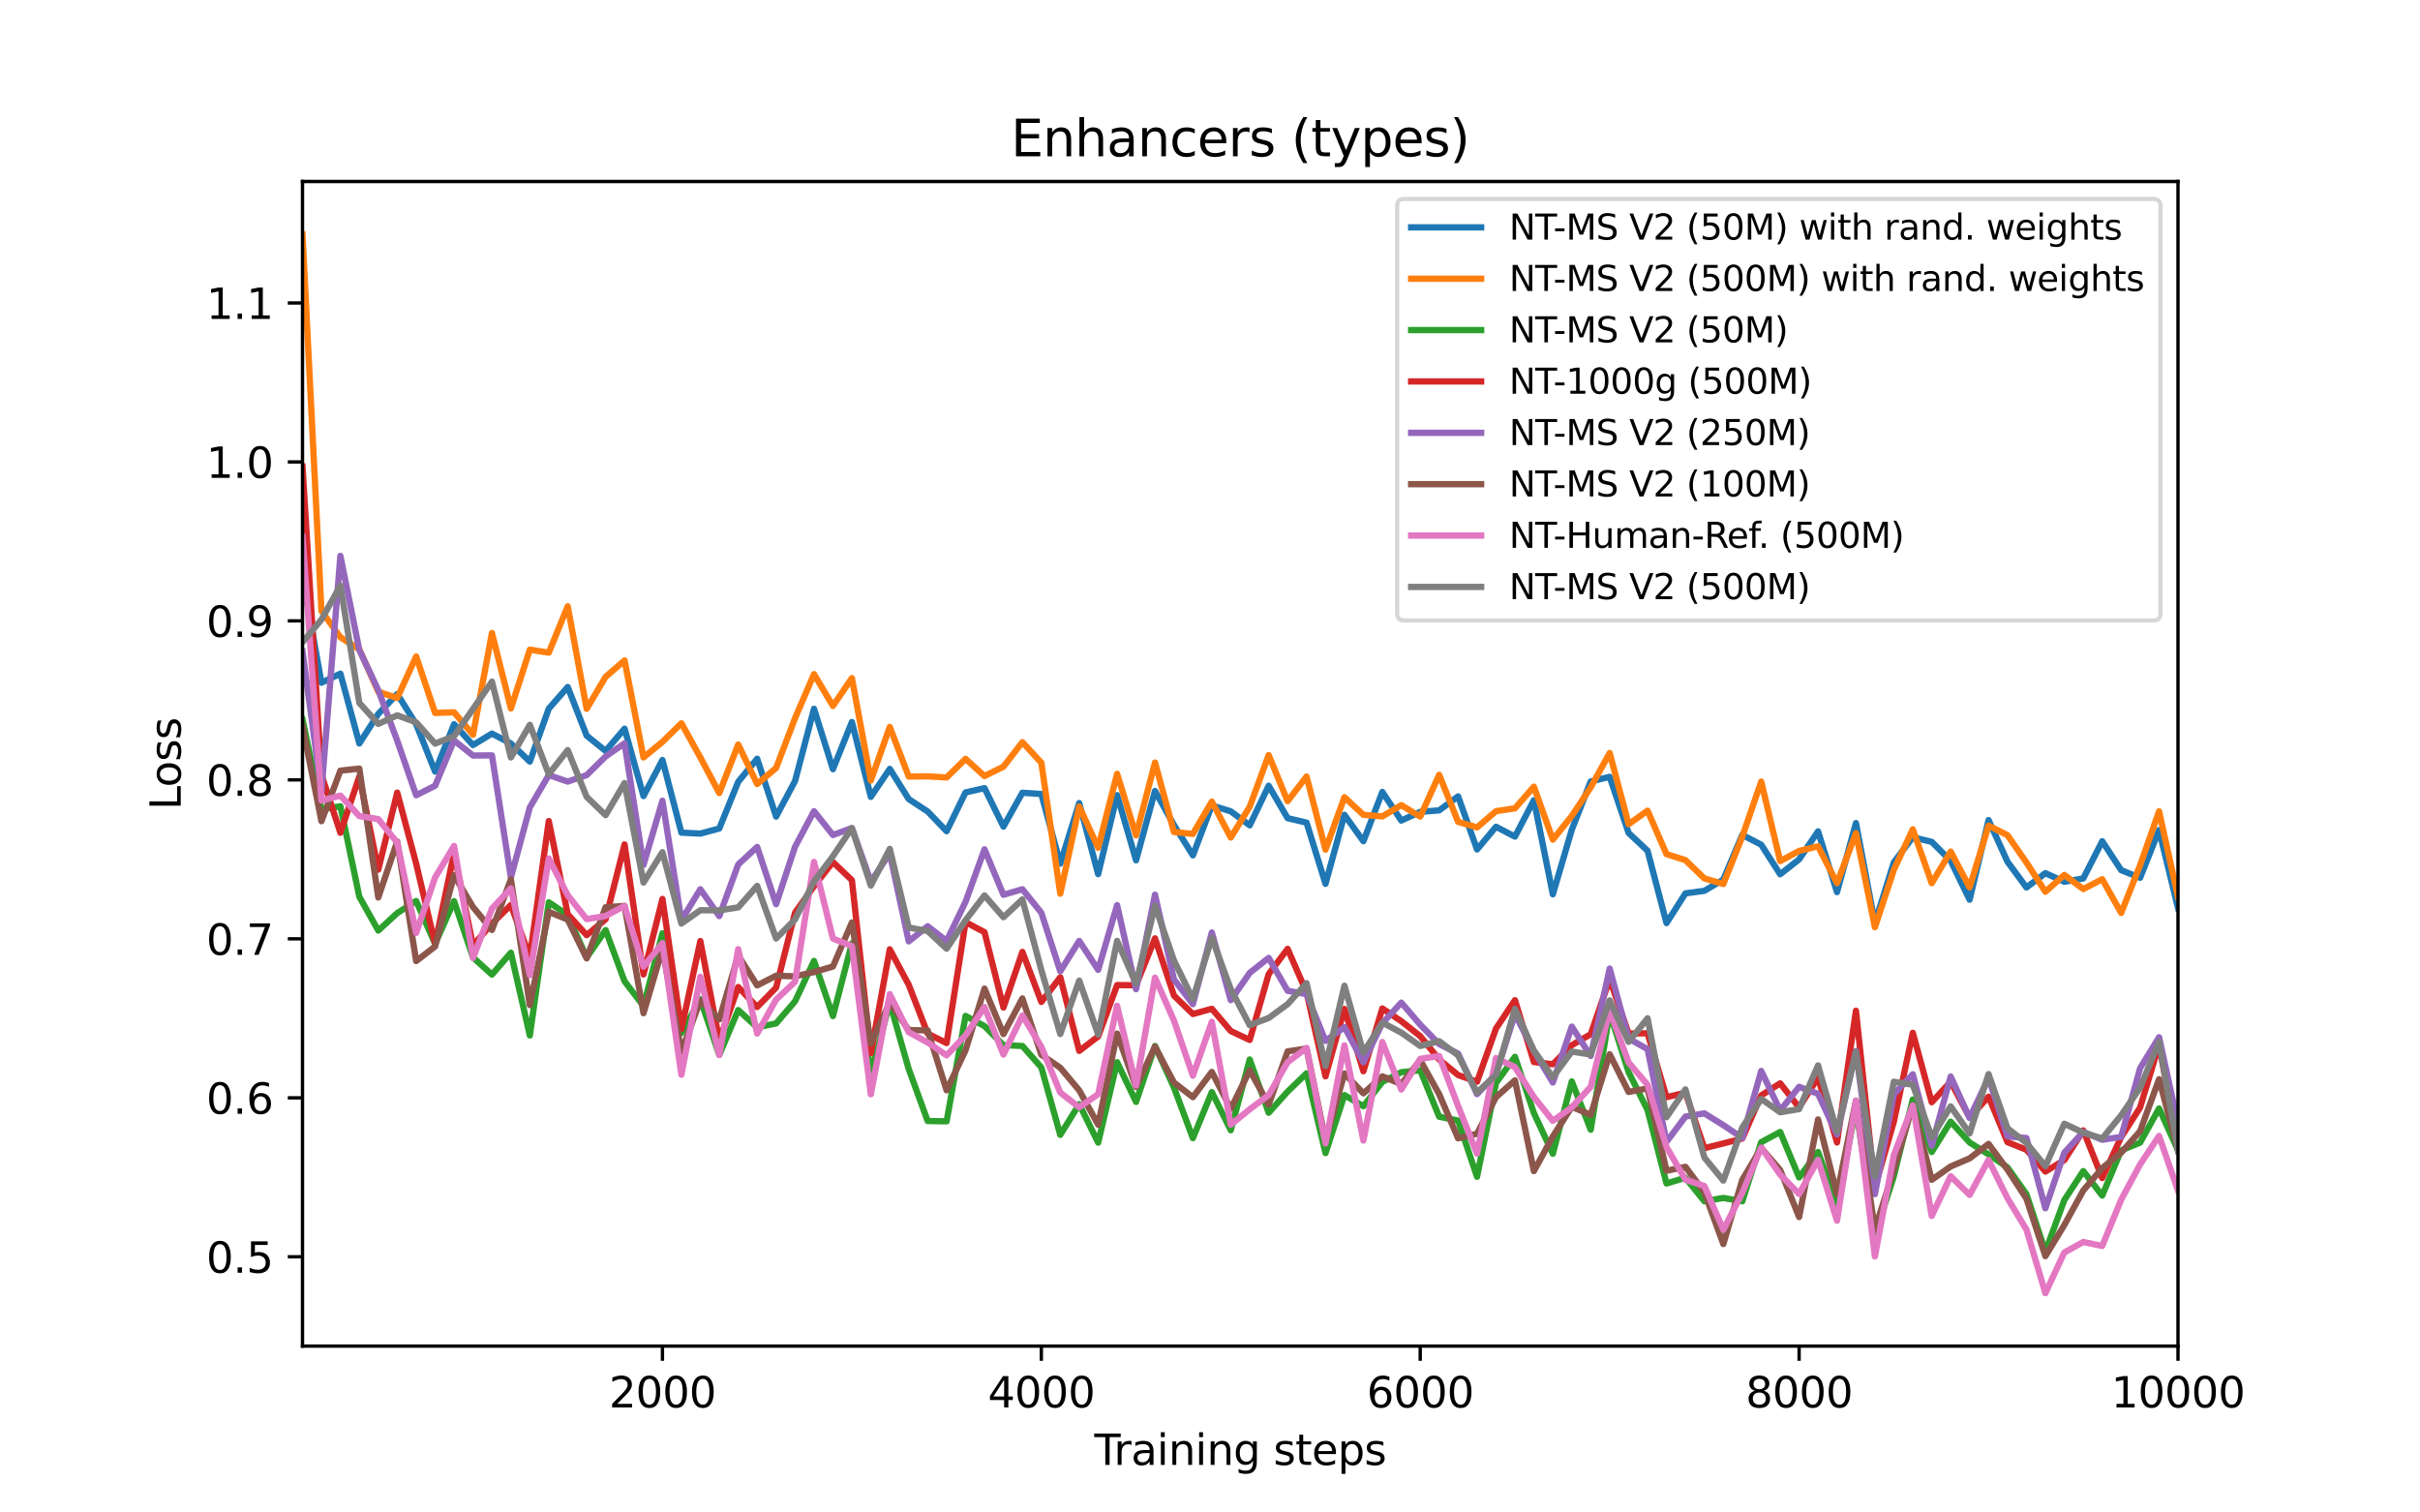 <?xml version="1.0" encoding="utf-8" standalone="no"?>
<!DOCTYPE svg PUBLIC "-//W3C//DTD SVG 1.1//EN"
  "http://www.w3.org/Graphics/SVG/1.1/DTD/svg11.dtd">
<svg xmlns:xlink="http://www.w3.org/1999/xlink" width="576pt" height="360pt" viewBox="0 0 576 360" xmlns="http://www.w3.org/2000/svg" version="1.1">
 <defs>
  <style type="text/css">*{stroke-linejoin: round; stroke-linecap: butt}</style>
 </defs>
 <g id="figure_1">
  <g id="patch_1">
   <path d="M 0 360 
L 576 360 
L 576 0 
L 0 0 
z
" style="fill: #ffffff"/>
  </g>
  <g id="axes_1">
   <g id="patch_2">
    <path d="M 72 320.4 
L 518.4 320.4 
L 518.4 43.2 
L 72 43.2 
z
" style="fill: #ffffff"/>
   </g>
   <g id="matplotlib.axis_1">
    <g id="xtick_1">
     <g id="line2d_1">
      <defs>
       <path id="mf68ffd0604" d="M 0 0 
L 0 3.5 
" style="stroke: #000000; stroke-width: 0.8"/>
      </defs>
      <g>
       <use xlink:href="#mf68ffd0604" x="157.673" y="320.4" style="stroke: #000000; stroke-width: 0.8"/>
      </g>
     </g>
     <g id="text_1">
      <!-- 2000 -->
      <g transform="translate(144.948 334.998) scale(0.1 -0.1)">
       <defs>
        <path id="DejaVuSans-32" d="M 1228 531 
L 3431 531 
L 3431 0 
L 469 0 
L 469 531 
Q 828 903 1448 1529 
Q 2069 2156 2228 2338 
Q 2531 2678 2651 2914 
Q 2772 3150 2772 3378 
Q 2772 3750 2511 3984 
Q 2250 4219 1831 4219 
Q 1534 4219 1204 4116 
Q 875 4013 500 3803 
L 500 4441 
Q 881 4594 1212 4672 
Q 1544 4750 1819 4750 
Q 2544 4750 2975 4387 
Q 3406 4025 3406 3419 
Q 3406 3131 3298 2873 
Q 3191 2616 2906 2266 
Q 2828 2175 2409 1742 
Q 1991 1309 1228 531 
z
" transform="scale(0.016)"/>
        <path id="DejaVuSans-30" d="M 2034 4250 
Q 1547 4250 1301 3770 
Q 1056 3291 1056 2328 
Q 1056 1369 1301 889 
Q 1547 409 2034 409 
Q 2525 409 2770 889 
Q 3016 1369 3016 2328 
Q 3016 3291 2770 3770 
Q 2525 4250 2034 4250 
z
M 2034 4750 
Q 2819 4750 3233 4129 
Q 3647 3509 3647 2328 
Q 3647 1150 3233 529 
Q 2819 -91 2034 -91 
Q 1250 -91 836 529 
Q 422 1150 422 2328 
Q 422 3509 836 4129 
Q 1250 4750 2034 4750 
z
" transform="scale(0.016)"/>
       </defs>
       <use xlink:href="#DejaVuSans-32"/>
       <use xlink:href="#DejaVuSans-30" transform="translate(63.623 0)"/>
       <use xlink:href="#DejaVuSans-30" transform="translate(127.246 0)"/>
       <use xlink:href="#DejaVuSans-30" transform="translate(190.869 0)"/>
      </g>
     </g>
    </g>
    <g id="xtick_2">
     <g id="line2d_2">
      <g>
       <use xlink:href="#mf68ffd0604" x="247.855" y="320.4" style="stroke: #000000; stroke-width: 0.8"/>
      </g>
     </g>
     <g id="text_2">
      <!-- 4000 -->
      <g transform="translate(235.13 334.998) scale(0.1 -0.1)">
       <defs>
        <path id="DejaVuSans-34" d="M 2419 4116 
L 825 1625 
L 2419 1625 
L 2419 4116 
z
M 2253 4666 
L 3047 4666 
L 3047 1625 
L 3713 1625 
L 3713 1100 
L 3047 1100 
L 3047 0 
L 2419 0 
L 2419 1100 
L 313 1100 
L 313 1709 
L 2253 4666 
z
" transform="scale(0.016)"/>
       </defs>
       <use xlink:href="#DejaVuSans-34"/>
       <use xlink:href="#DejaVuSans-30" transform="translate(63.623 0)"/>
       <use xlink:href="#DejaVuSans-30" transform="translate(127.246 0)"/>
       <use xlink:href="#DejaVuSans-30" transform="translate(190.869 0)"/>
      </g>
     </g>
    </g>
    <g id="xtick_3">
     <g id="line2d_3">
      <g>
       <use xlink:href="#mf68ffd0604" x="338.036" y="320.4" style="stroke: #000000; stroke-width: 0.8"/>
      </g>
     </g>
     <g id="text_3">
      <!-- 6000 -->
      <g transform="translate(325.311 334.998) scale(0.1 -0.1)">
       <defs>
        <path id="DejaVuSans-36" d="M 2113 2584 
Q 1688 2584 1439 2293 
Q 1191 2003 1191 1497 
Q 1191 994 1439 701 
Q 1688 409 2113 409 
Q 2538 409 2786 701 
Q 3034 994 3034 1497 
Q 3034 2003 2786 2293 
Q 2538 2584 2113 2584 
z
M 3366 4563 
L 3366 3988 
Q 3128 4100 2886 4159 
Q 2644 4219 2406 4219 
Q 1781 4219 1451 3797 
Q 1122 3375 1075 2522 
Q 1259 2794 1537 2939 
Q 1816 3084 2150 3084 
Q 2853 3084 3261 2657 
Q 3669 2231 3669 1497 
Q 3669 778 3244 343 
Q 2819 -91 2113 -91 
Q 1303 -91 875 529 
Q 447 1150 447 2328 
Q 447 3434 972 4092 
Q 1497 4750 2381 4750 
Q 2619 4750 2861 4703 
Q 3103 4656 3366 4563 
z
" transform="scale(0.016)"/>
       </defs>
       <use xlink:href="#DejaVuSans-36"/>
       <use xlink:href="#DejaVuSans-30" transform="translate(63.623 0)"/>
       <use xlink:href="#DejaVuSans-30" transform="translate(127.246 0)"/>
       <use xlink:href="#DejaVuSans-30" transform="translate(190.869 0)"/>
      </g>
     </g>
    </g>
    <g id="xtick_4">
     <g id="line2d_4">
      <g>
       <use xlink:href="#mf68ffd0604" x="428.218" y="320.4" style="stroke: #000000; stroke-width: 0.8"/>
      </g>
     </g>
     <g id="text_4">
      <!-- 8000 -->
      <g transform="translate(415.493 334.998) scale(0.1 -0.1)">
       <defs>
        <path id="DejaVuSans-38" d="M 2034 2216 
Q 1584 2216 1326 1975 
Q 1069 1734 1069 1313 
Q 1069 891 1326 650 
Q 1584 409 2034 409 
Q 2484 409 2743 651 
Q 3003 894 3003 1313 
Q 3003 1734 2745 1975 
Q 2488 2216 2034 2216 
z
M 1403 2484 
Q 997 2584 770 2862 
Q 544 3141 544 3541 
Q 544 4100 942 4425 
Q 1341 4750 2034 4750 
Q 2731 4750 3128 4425 
Q 3525 4100 3525 3541 
Q 3525 3141 3298 2862 
Q 3072 2584 2669 2484 
Q 3125 2378 3379 2068 
Q 3634 1759 3634 1313 
Q 3634 634 3220 271 
Q 2806 -91 2034 -91 
Q 1263 -91 848 271 
Q 434 634 434 1313 
Q 434 1759 690 2068 
Q 947 2378 1403 2484 
z
M 1172 3481 
Q 1172 3119 1398 2916 
Q 1625 2713 2034 2713 
Q 2441 2713 2670 2916 
Q 2900 3119 2900 3481 
Q 2900 3844 2670 4047 
Q 2441 4250 2034 4250 
Q 1625 4250 1398 4047 
Q 1172 3844 1172 3481 
z
" transform="scale(0.016)"/>
       </defs>
       <use xlink:href="#DejaVuSans-38"/>
       <use xlink:href="#DejaVuSans-30" transform="translate(63.623 0)"/>
       <use xlink:href="#DejaVuSans-30" transform="translate(127.246 0)"/>
       <use xlink:href="#DejaVuSans-30" transform="translate(190.869 0)"/>
      </g>
     </g>
    </g>
    <g id="xtick_5">
     <g id="line2d_5">
      <g>
       <use xlink:href="#mf68ffd0604" x="518.4" y="320.4" style="stroke: #000000; stroke-width: 0.8"/>
      </g>
     </g>
     <g id="text_5">
      <!-- 10000 -->
      <g transform="translate(502.494 334.998) scale(0.1 -0.1)">
       <defs>
        <path id="DejaVuSans-31" d="M 794 531 
L 1825 531 
L 1825 4091 
L 703 3866 
L 703 4441 
L 1819 4666 
L 2450 4666 
L 2450 531 
L 3481 531 
L 3481 0 
L 794 0 
L 794 531 
z
" transform="scale(0.016)"/>
       </defs>
       <use xlink:href="#DejaVuSans-31"/>
       <use xlink:href="#DejaVuSans-30" transform="translate(63.623 0)"/>
       <use xlink:href="#DejaVuSans-30" transform="translate(127.246 0)"/>
       <use xlink:href="#DejaVuSans-30" transform="translate(190.869 0)"/>
       <use xlink:href="#DejaVuSans-30" transform="translate(254.492 0)"/>
      </g>
     </g>
    </g>
    <g id="text_6">
     <!-- Training steps -->
     <g transform="translate(260.465 348.677) scale(0.1 -0.1)">
      <defs>
       <path id="DejaVuSans-54" d="M -19 4666 
L 3928 4666 
L 3928 4134 
L 2272 4134 
L 2272 0 
L 1638 0 
L 1638 4134 
L -19 4134 
L -19 4666 
z
" transform="scale(0.016)"/>
       <path id="DejaVuSans-72" d="M 2631 2963 
Q 2534 3019 2420 3045 
Q 2306 3072 2169 3072 
Q 1681 3072 1420 2755 
Q 1159 2438 1159 1844 
L 1159 0 
L 581 0 
L 581 3500 
L 1159 3500 
L 1159 2956 
Q 1341 3275 1631 3429 
Q 1922 3584 2338 3584 
Q 2397 3584 2469 3576 
Q 2541 3569 2628 3553 
L 2631 2963 
z
" transform="scale(0.016)"/>
       <path id="DejaVuSans-61" d="M 2194 1759 
Q 1497 1759 1228 1600 
Q 959 1441 959 1056 
Q 959 750 1161 570 
Q 1363 391 1709 391 
Q 2188 391 2477 730 
Q 2766 1069 2766 1631 
L 2766 1759 
L 2194 1759 
z
M 3341 1997 
L 3341 0 
L 2766 0 
L 2766 531 
Q 2569 213 2275 61 
Q 1981 -91 1556 -91 
Q 1019 -91 701 211 
Q 384 513 384 1019 
Q 384 1609 779 1909 
Q 1175 2209 1959 2209 
L 2766 2209 
L 2766 2266 
Q 2766 2663 2505 2880 
Q 2244 3097 1772 3097 
Q 1472 3097 1187 3025 
Q 903 2953 641 2809 
L 641 3341 
Q 956 3463 1253 3523 
Q 1550 3584 1831 3584 
Q 2591 3584 2966 3190 
Q 3341 2797 3341 1997 
z
" transform="scale(0.016)"/>
       <path id="DejaVuSans-69" d="M 603 3500 
L 1178 3500 
L 1178 0 
L 603 0 
L 603 3500 
z
M 603 4863 
L 1178 4863 
L 1178 4134 
L 603 4134 
L 603 4863 
z
" transform="scale(0.016)"/>
       <path id="DejaVuSans-6e" d="M 3513 2113 
L 3513 0 
L 2938 0 
L 2938 2094 
Q 2938 2591 2744 2837 
Q 2550 3084 2163 3084 
Q 1697 3084 1428 2787 
Q 1159 2491 1159 1978 
L 1159 0 
L 581 0 
L 581 3500 
L 1159 3500 
L 1159 2956 
Q 1366 3272 1645 3428 
Q 1925 3584 2291 3584 
Q 2894 3584 3203 3211 
Q 3513 2838 3513 2113 
z
" transform="scale(0.016)"/>
       <path id="DejaVuSans-67" d="M 2906 1791 
Q 2906 2416 2648 2759 
Q 2391 3103 1925 3103 
Q 1463 3103 1205 2759 
Q 947 2416 947 1791 
Q 947 1169 1205 825 
Q 1463 481 1925 481 
Q 2391 481 2648 825 
Q 2906 1169 2906 1791 
z
M 3481 434 
Q 3481 -459 3084 -895 
Q 2688 -1331 1869 -1331 
Q 1566 -1331 1297 -1286 
Q 1028 -1241 775 -1147 
L 775 -588 
Q 1028 -725 1275 -790 
Q 1522 -856 1778 -856 
Q 2344 -856 2625 -561 
Q 2906 -266 2906 331 
L 2906 616 
Q 2728 306 2450 153 
Q 2172 0 1784 0 
Q 1141 0 747 490 
Q 353 981 353 1791 
Q 353 2603 747 3093 
Q 1141 3584 1784 3584 
Q 2172 3584 2450 3431 
Q 2728 3278 2906 2969 
L 2906 3500 
L 3481 3500 
L 3481 434 
z
" transform="scale(0.016)"/>
       <path id="DejaVuSans-20" transform="scale(0.016)"/>
       <path id="DejaVuSans-73" d="M 2834 3397 
L 2834 2853 
Q 2591 2978 2328 3040 
Q 2066 3103 1784 3103 
Q 1356 3103 1142 2972 
Q 928 2841 928 2578 
Q 928 2378 1081 2264 
Q 1234 2150 1697 2047 
L 1894 2003 
Q 2506 1872 2764 1633 
Q 3022 1394 3022 966 
Q 3022 478 2636 193 
Q 2250 -91 1575 -91 
Q 1294 -91 989 -36 
Q 684 19 347 128 
L 347 722 
Q 666 556 975 473 
Q 1284 391 1588 391 
Q 1994 391 2212 530 
Q 2431 669 2431 922 
Q 2431 1156 2273 1281 
Q 2116 1406 1581 1522 
L 1381 1569 
Q 847 1681 609 1914 
Q 372 2147 372 2553 
Q 372 3047 722 3315 
Q 1072 3584 1716 3584 
Q 2034 3584 2315 3537 
Q 2597 3491 2834 3397 
z
" transform="scale(0.016)"/>
       <path id="DejaVuSans-74" d="M 1172 4494 
L 1172 3500 
L 2356 3500 
L 2356 3053 
L 1172 3053 
L 1172 1153 
Q 1172 725 1289 603 
Q 1406 481 1766 481 
L 2356 481 
L 2356 0 
L 1766 0 
Q 1100 0 847 248 
Q 594 497 594 1153 
L 594 3053 
L 172 3053 
L 172 3500 
L 594 3500 
L 594 4494 
L 1172 4494 
z
" transform="scale(0.016)"/>
       <path id="DejaVuSans-65" d="M 3597 1894 
L 3597 1613 
L 953 1613 
Q 991 1019 1311 708 
Q 1631 397 2203 397 
Q 2534 397 2845 478 
Q 3156 559 3463 722 
L 3463 178 
Q 3153 47 2828 -22 
Q 2503 -91 2169 -91 
Q 1331 -91 842 396 
Q 353 884 353 1716 
Q 353 2575 817 3079 
Q 1281 3584 2069 3584 
Q 2775 3584 3186 3129 
Q 3597 2675 3597 1894 
z
M 3022 2063 
Q 3016 2534 2758 2815 
Q 2500 3097 2075 3097 
Q 1594 3097 1305 2825 
Q 1016 2553 972 2059 
L 3022 2063 
z
" transform="scale(0.016)"/>
       <path id="DejaVuSans-70" d="M 1159 525 
L 1159 -1331 
L 581 -1331 
L 581 3500 
L 1159 3500 
L 1159 2969 
Q 1341 3281 1617 3432 
Q 1894 3584 2278 3584 
Q 2916 3584 3314 3078 
Q 3713 2572 3713 1747 
Q 3713 922 3314 415 
Q 2916 -91 2278 -91 
Q 1894 -91 1617 61 
Q 1341 213 1159 525 
z
M 3116 1747 
Q 3116 2381 2855 2742 
Q 2594 3103 2138 3103 
Q 1681 3103 1420 2742 
Q 1159 2381 1159 1747 
Q 1159 1113 1420 752 
Q 1681 391 2138 391 
Q 2594 391 2855 752 
Q 3116 1113 3116 1747 
z
" transform="scale(0.016)"/>
      </defs>
      <use xlink:href="#DejaVuSans-54"/>
      <use xlink:href="#DejaVuSans-72" transform="translate(46.334 0)"/>
      <use xlink:href="#DejaVuSans-61" transform="translate(87.447 0)"/>
      <use xlink:href="#DejaVuSans-69" transform="translate(148.727 0)"/>
      <use xlink:href="#DejaVuSans-6e" transform="translate(176.51 0)"/>
      <use xlink:href="#DejaVuSans-69" transform="translate(239.889 0)"/>
      <use xlink:href="#DejaVuSans-6e" transform="translate(267.672 0)"/>
      <use xlink:href="#DejaVuSans-67" transform="translate(331.051 0)"/>
      <use xlink:href="#DejaVuSans-20" transform="translate(394.527 0)"/>
      <use xlink:href="#DejaVuSans-73" transform="translate(426.314 0)"/>
      <use xlink:href="#DejaVuSans-74" transform="translate(478.414 0)"/>
      <use xlink:href="#DejaVuSans-65" transform="translate(517.623 0)"/>
      <use xlink:href="#DejaVuSans-70" transform="translate(579.146 0)"/>
      <use xlink:href="#DejaVuSans-73" transform="translate(642.623 0)"/>
     </g>
    </g>
   </g>
   <g id="matplotlib.axis_2">
    <g id="ytick_1">
     <g id="line2d_6">
      <defs>
       <path id="mcf29417059" d="M 0 0 
L -3.5 0 
" style="stroke: #000000; stroke-width: 0.8"/>
      </defs>
      <g>
       <use xlink:href="#mcf29417059" x="72" y="299.135" style="stroke: #000000; stroke-width: 0.8"/>
      </g>
     </g>
     <g id="text_7">
      <!-- 0.5 -->
      <g transform="translate(49.097 302.934) scale(0.1 -0.1)">
       <defs>
        <path id="DejaVuSans-2e" d="M 684 794 
L 1344 794 
L 1344 0 
L 684 0 
L 684 794 
z
" transform="scale(0.016)"/>
        <path id="DejaVuSans-35" d="M 691 4666 
L 3169 4666 
L 3169 4134 
L 1269 4134 
L 1269 2991 
Q 1406 3038 1543 3061 
Q 1681 3084 1819 3084 
Q 2600 3084 3056 2656 
Q 3513 2228 3513 1497 
Q 3513 744 3044 326 
Q 2575 -91 1722 -91 
Q 1428 -91 1123 -41 
Q 819 9 494 109 
L 494 744 
Q 775 591 1075 516 
Q 1375 441 1709 441 
Q 2250 441 2565 725 
Q 2881 1009 2881 1497 
Q 2881 1984 2565 2268 
Q 2250 2553 1709 2553 
Q 1456 2553 1204 2497 
Q 953 2441 691 2322 
L 691 4666 
z
" transform="scale(0.016)"/>
       </defs>
       <use xlink:href="#DejaVuSans-30"/>
       <use xlink:href="#DejaVuSans-2e" transform="translate(63.623 0)"/>
       <use xlink:href="#DejaVuSans-35" transform="translate(95.41 0)"/>
      </g>
     </g>
    </g>
    <g id="ytick_2">
     <g id="line2d_7">
      <g>
       <use xlink:href="#mcf29417059" x="72" y="261.297" style="stroke: #000000; stroke-width: 0.8"/>
      </g>
     </g>
     <g id="text_8">
      <!-- 0.6 -->
      <g transform="translate(49.097 265.097) scale(0.1 -0.1)">
       <use xlink:href="#DejaVuSans-30"/>
       <use xlink:href="#DejaVuSans-2e" transform="translate(63.623 0)"/>
       <use xlink:href="#DejaVuSans-36" transform="translate(95.41 0)"/>
      </g>
     </g>
    </g>
    <g id="ytick_3">
     <g id="line2d_8">
      <g>
       <use xlink:href="#mcf29417059" x="72" y="223.459" style="stroke: #000000; stroke-width: 0.8"/>
      </g>
     </g>
     <g id="text_9">
      <!-- 0.7 -->
      <g transform="translate(49.097 227.259) scale(0.1 -0.1)">
       <defs>
        <path id="DejaVuSans-37" d="M 525 4666 
L 3525 4666 
L 3525 4397 
L 1831 0 
L 1172 0 
L 2766 4134 
L 525 4134 
L 525 4666 
z
" transform="scale(0.016)"/>
       </defs>
       <use xlink:href="#DejaVuSans-30"/>
       <use xlink:href="#DejaVuSans-2e" transform="translate(63.623 0)"/>
       <use xlink:href="#DejaVuSans-37" transform="translate(95.41 0)"/>
      </g>
     </g>
    </g>
    <g id="ytick_4">
     <g id="line2d_9">
      <g>
       <use xlink:href="#mcf29417059" x="72" y="185.622" style="stroke: #000000; stroke-width: 0.8"/>
      </g>
     </g>
     <g id="text_10">
      <!-- 0.8 -->
      <g transform="translate(49.097 189.421) scale(0.1 -0.1)">
       <use xlink:href="#DejaVuSans-30"/>
       <use xlink:href="#DejaVuSans-2e" transform="translate(63.623 0)"/>
       <use xlink:href="#DejaVuSans-38" transform="translate(95.41 0)"/>
      </g>
     </g>
    </g>
    <g id="ytick_5">
     <g id="line2d_10">
      <g>
       <use xlink:href="#mcf29417059" x="72" y="147.784" style="stroke: #000000; stroke-width: 0.8"/>
      </g>
     </g>
     <g id="text_11">
      <!-- 0.9 -->
      <g transform="translate(49.097 151.583) scale(0.1 -0.1)">
       <defs>
        <path id="DejaVuSans-39" d="M 703 97 
L 703 672 
Q 941 559 1184 500 
Q 1428 441 1663 441 
Q 2288 441 2617 861 
Q 2947 1281 2994 2138 
Q 2813 1869 2534 1725 
Q 2256 1581 1919 1581 
Q 1219 1581 811 2004 
Q 403 2428 403 3163 
Q 403 3881 828 4315 
Q 1253 4750 1959 4750 
Q 2769 4750 3195 4129 
Q 3622 3509 3622 2328 
Q 3622 1225 3098 567 
Q 2575 -91 1691 -91 
Q 1453 -91 1209 -44 
Q 966 3 703 97 
z
M 1959 2075 
Q 2384 2075 2632 2365 
Q 2881 2656 2881 3163 
Q 2881 3666 2632 3958 
Q 2384 4250 1959 4250 
Q 1534 4250 1286 3958 
Q 1038 3666 1038 3163 
Q 1038 2656 1286 2365 
Q 1534 2075 1959 2075 
z
" transform="scale(0.016)"/>
       </defs>
       <use xlink:href="#DejaVuSans-30"/>
       <use xlink:href="#DejaVuSans-2e" transform="translate(63.623 0)"/>
       <use xlink:href="#DejaVuSans-39" transform="translate(95.41 0)"/>
      </g>
     </g>
    </g>
    <g id="ytick_6">
     <g id="line2d_11">
      <g>
       <use xlink:href="#mcf29417059" x="72" y="109.946" style="stroke: #000000; stroke-width: 0.8"/>
      </g>
     </g>
     <g id="text_12">
      <!-- 1.0 -->
      <g transform="translate(49.097 113.745) scale(0.1 -0.1)">
       <use xlink:href="#DejaVuSans-31"/>
       <use xlink:href="#DejaVuSans-2e" transform="translate(63.623 0)"/>
       <use xlink:href="#DejaVuSans-30" transform="translate(95.41 0)"/>
      </g>
     </g>
    </g>
    <g id="ytick_7">
     <g id="line2d_12">
      <g>
       <use xlink:href="#mcf29417059" x="72" y="72.108" style="stroke: #000000; stroke-width: 0.8"/>
      </g>
     </g>
     <g id="text_13">
      <!-- 1.1 -->
      <g transform="translate(49.097 75.907) scale(0.1 -0.1)">
       <use xlink:href="#DejaVuSans-31"/>
       <use xlink:href="#DejaVuSans-2e" transform="translate(63.623 0)"/>
       <use xlink:href="#DejaVuSans-31" transform="translate(95.41 0)"/>
      </g>
     </g>
    </g>
    <g id="text_14">
     <!-- Loss -->
     <g transform="translate(43.017 192.767) rotate(-90) scale(0.1 -0.1)">
      <defs>
       <path id="DejaVuSans-4c" d="M 628 4666 
L 1259 4666 
L 1259 531 
L 3531 531 
L 3531 0 
L 628 0 
L 628 4666 
z
" transform="scale(0.016)"/>
       <path id="DejaVuSans-6f" d="M 1959 3097 
Q 1497 3097 1228 2736 
Q 959 2375 959 1747 
Q 959 1119 1226 758 
Q 1494 397 1959 397 
Q 2419 397 2687 759 
Q 2956 1122 2956 1747 
Q 2956 2369 2687 2733 
Q 2419 3097 1959 3097 
z
M 1959 3584 
Q 2709 3584 3137 3096 
Q 3566 2609 3566 1747 
Q 3566 888 3137 398 
Q 2709 -91 1959 -91 
Q 1206 -91 779 398 
Q 353 888 353 1747 
Q 353 2609 779 3096 
Q 1206 3584 1959 3584 
z
" transform="scale(0.016)"/>
      </defs>
      <use xlink:href="#DejaVuSans-4c"/>
      <use xlink:href="#DejaVuSans-6f" transform="translate(53.963 0)"/>
      <use xlink:href="#DejaVuSans-73" transform="translate(115.145 0)"/>
      <use xlink:href="#DejaVuSans-73" transform="translate(167.244 0)"/>
     </g>
    </g>
   </g>
   <g id="line2d_13">
    <path d="M 72 137.151 
L 76.509 162.503 
L 81.018 160.346 
L 85.527 176.957 
L 90.036 169.919 
L 94.545 165.189 
L 99.055 172.378 
L 103.564 183.654 
L 108.073 172.378 
L 112.582 177.335 
L 117.091 174.611 
L 121.6 176.957 
L 126.109 181.27 
L 130.618 168.67 
L 135.127 163.524 
L 139.636 175.103 
L 144.145 178.735 
L 148.655 173.438 
L 153.164 189.481 
L 157.673 180.892 
L 162.182 198.184 
L 166.691 198.411 
L 171.2 197.2 
L 175.709 186.076 
L 180.218 180.589 
L 184.727 194.362 
L 189.236 185.886 
L 193.745 168.708 
L 198.255 183.086 
L 202.764 171.849 
L 207.273 189.67 
L 211.782 183.011 
L 216.291 190.2 
L 220.8 193.151 
L 225.309 197.843 
L 229.818 188.611 
L 234.327 187.589 
L 238.836 196.746 
L 243.345 188.686 
L 247.855 188.989 
L 252.364 205.562 
L 256.873 191.146 
L 261.382 208.059 
L 265.891 189.254 
L 270.4 204.768 
L 274.909 188.27 
L 279.418 196.368 
L 283.927 203.595 
L 288.436 191.714 
L 292.945 193.114 
L 297.455 196.443 
L 301.964 187.022 
L 306.473 194.741 
L 310.982 195.8 
L 315.491 210.368 
L 320 193.946 
L 324.509 200.227 
L 329.018 188.497 
L 333.527 195.308 
L 338.036 193.227 
L 342.545 192.886 
L 347.055 189.557 
L 351.564 202.195 
L 356.073 196.784 
L 360.582 199.13 
L 365.091 190.465 
L 369.6 212.865 
L 374.109 197.503 
L 378.618 186 
L 383.127 184.903 
L 387.636 198.259 
L 392.145 202.497 
L 396.655 219.714 
L 401.164 212.638 
L 405.673 212.032 
L 410.182 209.346 
L 414.691 198.714 
L 419.2 201.059 
L 423.709 208.097 
L 428.218 204.541 
L 432.727 197.881 
L 437.236 212.335 
L 441.745 195.914 
L 446.255 219.714 
L 450.764 205.259 
L 455.273 199.281 
L 459.782 200.378 
L 464.291 204.881 
L 468.8 214.151 
L 473.309 195.195 
L 477.818 205.108 
L 482.327 211.238 
L 486.836 207.832 
L 491.345 209.876 
L 495.855 209.081 
L 500.364 200.227 
L 504.873 207.114 
L 509.382 208.93 
L 513.891 197.578 
L 518.4 216.119 
" clip-path="url(#p201a631738)" style="fill: none; stroke: #1f77b4; stroke-width: 1.5; stroke-linecap: square"/>
   </g>
   <g id="line2d_14">
    <path d="M 72 55.8 
L 76.509 145.4 
L 81.018 151.681 
L 85.527 154.557 
L 90.036 164.659 
L 94.545 166.135 
L 99.055 156.259 
L 103.564 169.692 
L 108.073 169.541 
L 112.582 174.876 
L 117.091 150.659 
L 121.6 168.632 
L 126.109 154.632 
L 130.618 155.351 
L 135.127 144.303 
L 139.636 168.708 
L 144.145 161.103 
L 148.655 157.205 
L 153.164 180.286 
L 157.673 176.578 
L 162.182 172.151 
L 166.691 180.286 
L 171.2 188.762 
L 175.709 177.222 
L 180.218 186.605 
L 184.727 182.784 
L 189.236 170.941 
L 193.745 160.459 
L 198.255 168.027 
L 202.764 161.405 
L 207.273 185.773 
L 211.782 173.022 
L 216.291 184.827 
L 220.8 184.789 
L 225.309 185.054 
L 229.818 180.627 
L 234.327 184.714 
L 238.836 182.481 
L 243.345 176.654 
L 247.855 181.535 
L 252.364 212.714 
L 256.873 191.978 
L 261.382 201.778 
L 265.891 184.184 
L 270.4 198.827 
L 274.909 181.497 
L 279.418 198.032 
L 283.927 198.486 
L 288.436 190.805 
L 292.945 199.357 
L 297.455 192.016 
L 301.964 179.719 
L 306.473 190.692 
L 310.982 184.827 
L 315.491 202.232 
L 320 189.746 
L 324.509 193.946 
L 329.018 194.324 
L 333.527 191.638 
L 338.036 194.362 
L 342.545 184.411 
L 347.055 195.611 
L 351.564 196.935 
L 356.073 193.076 
L 360.582 192.395 
L 365.091 187.249 
L 369.6 199.849 
L 374.109 194.211 
L 378.618 187.4 
L 383.127 179.227 
L 387.636 196.178 
L 392.145 192.962 
L 396.655 203.292 
L 401.164 204.73 
L 405.673 209.081 
L 410.182 210.405 
L 414.691 199.13 
L 419.2 186.038 
L 423.709 204.957 
L 428.218 202.535 
L 432.727 201.438 
L 437.236 210.216 
L 441.745 198.297 
L 446.255 220.697 
L 450.764 207.038 
L 455.273 197.389 
L 459.782 210.216 
L 464.291 202.686 
L 468.8 211.2 
L 473.309 196.519 
L 477.818 198.789 
L 482.327 205.297 
L 486.836 212.259 
L 491.345 208.249 
L 495.855 211.616 
L 500.364 209.27 
L 504.873 217.292 
L 509.382 205.941 
L 513.891 193.114 
L 518.4 213.47 
" clip-path="url(#p201a631738)" style="fill: none; stroke: #ff7f0e; stroke-width: 1.5; stroke-linecap: square"/>
   </g>
   <g id="line2d_15">
    <path d="M 72 171.243 
L 76.509 192.659 
L 81.018 191.903 
L 85.527 213.432 
L 90.036 221.492 
L 94.545 217.33 
L 99.055 214.454 
L 103.564 224.632 
L 108.073 214.492 
L 112.582 227.886 
L 117.091 231.973 
L 121.6 226.751 
L 126.109 246.465 
L 130.618 214.757 
L 135.127 217.784 
L 139.636 227.924 
L 144.145 221.378 
L 148.655 233.562 
L 153.164 239.465 
L 157.673 222.135 
L 162.182 245.897 
L 166.691 237.838 
L 171.2 251.081 
L 175.709 240.411 
L 180.218 244.535 
L 184.727 243.589 
L 189.236 238.33 
L 193.745 228.719 
L 198.255 241.849 
L 202.764 224.519 
L 207.273 255.659 
L 211.782 238.67 
L 216.291 254.449 
L 220.8 266.822 
L 225.309 266.897 
L 229.818 241.811 
L 234.327 244.232 
L 238.836 248.773 
L 243.345 248.962 
L 247.855 254.07 
L 252.364 270.114 
L 256.873 262.811 
L 261.382 271.968 
L 265.891 252.822 
L 270.4 262.281 
L 274.909 248.962 
L 279.418 258.838 
L 283.927 270.908 
L 288.436 259.935 
L 292.945 269.016 
L 297.455 252.178 
L 301.964 264.854 
L 306.473 259.822 
L 310.982 255.47 
L 315.491 274.465 
L 320 260.654 
L 324.509 263.303 
L 329.018 257.514 
L 333.527 255.205 
L 338.036 254.751 
L 342.545 265.8 
L 347.055 266.708 
L 351.564 280.103 
L 356.073 257.778 
L 360.582 251.535 
L 365.091 264.93 
L 369.6 274.616 
L 374.109 257.4 
L 378.618 268.903 
L 383.127 241.016 
L 387.636 255.205 
L 392.145 264.211 
L 396.655 281.692 
L 401.164 280.33 
L 405.673 285.93 
L 410.182 285.135 
L 414.691 285.93 
L 419.2 271.854 
L 423.709 269.432 
L 428.218 280.254 
L 432.727 274.2 
L 437.236 286.838 
L 441.745 263.605 
L 446.255 294.027 
L 450.764 279.951 
L 455.273 261.714 
L 459.782 274.2 
L 464.291 266.973 
L 468.8 271.93 
L 473.309 274.768 
L 477.818 277.87 
L 482.327 284.227 
L 486.836 297.924 
L 491.345 285.627 
L 495.855 278.741 
L 500.364 284.568 
L 504.873 273.822 
L 509.382 271.968 
L 513.891 263.832 
L 518.4 273.784 
" clip-path="url(#p201a631738)" style="fill: none; stroke: #2ca02c; stroke-width: 1.5; stroke-linecap: square"/>
   </g>
   <g id="line2d_16">
    <path d="M 72 111.043 
L 76.509 184.411 
L 81.018 198.222 
L 85.527 184.827 
L 90.036 207 
L 94.545 188.649 
L 99.055 205.562 
L 103.564 224.708 
L 108.073 203.027 
L 112.582 225.049 
L 117.091 219.827 
L 121.6 215.4 
L 126.109 227.773 
L 130.618 195.422 
L 135.127 217.595 
L 139.636 222.589 
L 144.145 218.805 
L 148.655 200.984 
L 153.164 231.935 
L 157.673 213.962 
L 162.182 244.951 
L 166.691 223.989 
L 171.2 247.638 
L 175.709 234.924 
L 180.218 239.692 
L 184.727 235.076 
L 189.236 217.216 
L 193.745 210.935 
L 198.255 205.184 
L 202.764 209.497 
L 207.273 250.703 
L 211.782 225.957 
L 216.291 234.395 
L 220.8 246.011 
L 225.309 248.281 
L 229.818 219.486 
L 234.327 221.87 
L 238.836 239.805 
L 243.345 226.562 
L 247.855 238.481 
L 252.364 232.616 
L 256.873 250.135 
L 261.382 246.692 
L 265.891 234.47 
L 270.4 234.508 
L 274.909 223.346 
L 279.418 236.968 
L 283.927 241.357 
L 288.436 240.108 
L 292.945 245.405 
L 297.455 247.524 
L 301.964 231.859 
L 306.473 225.843 
L 310.982 236.211 
L 315.491 256.189 
L 320 240.146 
L 324.509 254.978 
L 329.018 240.032 
L 333.527 243.059 
L 338.036 246.616 
L 342.545 252.178 
L 347.055 255.886 
L 351.564 257.476 
L 356.073 244.8 
L 360.582 238.065 
L 365.091 252.784 
L 369.6 253.314 
L 374.109 248.773 
L 378.618 246.162 
L 383.127 233.07 
L 387.636 246.011 
L 392.145 245.935 
L 396.655 261.146 
L 401.164 260.086 
L 405.673 273.292 
L 410.182 272.157 
L 414.691 270.984 
L 419.2 260.73 
L 423.709 257.854 
L 428.218 263.605 
L 432.727 256.454 
L 437.236 271.93 
L 441.745 240.562 
L 446.255 282.562 
L 450.764 266.973 
L 455.273 245.822 
L 459.782 262.357 
L 464.291 257.476 
L 468.8 265.989 
L 473.309 261.032 
L 477.818 271.854 
L 482.327 273.67 
L 486.836 278.854 
L 491.345 276.13 
L 495.855 269.054 
L 500.364 280.405 
L 504.873 270.643 
L 509.382 263.605 
L 513.891 248.659 
L 518.4 272.686 
" clip-path="url(#p201a631738)" style="fill: none; stroke: #d62728; stroke-width: 1.5; stroke-linecap: square"/>
   </g>
   <g id="line2d_17">
    <path d="M 72 155.011 
L 76.509 188.384 
L 81.018 132.308 
L 85.527 154.708 
L 90.036 164.281 
L 94.545 176.276 
L 99.055 189.292 
L 103.564 187.022 
L 108.073 176.238 
L 112.582 179.832 
L 117.091 179.795 
L 121.6 208.854 
L 126.109 192.168 
L 130.618 184.486 
L 135.127 186.038 
L 139.636 184.486 
L 144.145 180.059 
L 148.655 176.919 
L 153.164 205.865 
L 157.673 190.578 
L 162.182 219.032 
L 166.691 211.654 
L 171.2 218.049 
L 175.709 205.751 
L 180.218 201.589 
L 184.727 215.211 
L 189.236 201.551 
L 193.745 193.076 
L 198.255 198.751 
L 202.764 197.086 
L 207.273 209.838 
L 211.782 203.141 
L 216.291 224.065 
L 220.8 220.47 
L 225.309 223.951 
L 229.818 214.643 
L 234.327 202.157 
L 238.836 212.978 
L 243.345 211.654 
L 247.855 217.254 
L 252.364 231.178 
L 256.873 223.951 
L 261.382 230.838 
L 265.891 215.438 
L 270.4 235.454 
L 274.909 212.941 
L 279.418 233.108 
L 283.927 239.011 
L 288.436 221.946 
L 292.945 238.065 
L 297.455 231.557 
L 301.964 228 
L 306.473 235.832 
L 310.982 236.627 
L 315.491 247.751 
L 320 244.459 
L 324.509 252.822 
L 329.018 243.551 
L 333.527 238.632 
L 338.036 243.892 
L 342.545 248.508 
L 347.055 250.778 
L 351.564 260.427 
L 356.073 255.659 
L 360.582 241.357 
L 365.091 250.135 
L 369.6 257.665 
L 374.109 244.346 
L 378.618 251.346 
L 383.127 230.535 
L 387.636 247.184 
L 392.145 249.719 
L 396.655 271.778 
L 401.164 265.762 
L 405.673 265.005 
L 410.182 267.805 
L 414.691 270.832 
L 419.2 254.903 
L 423.709 264.324 
L 428.218 258.686 
L 432.727 260.351 
L 437.236 270.038 
L 441.745 250.173 
L 446.255 284.227 
L 450.764 260.427 
L 455.273 255.697 
L 459.782 272.724 
L 464.291 256.227 
L 468.8 266.103 
L 473.309 256.568 
L 477.818 270.492 
L 482.327 270.87 
L 486.836 287.595 
L 491.345 274.351 
L 495.855 269.432 
L 500.364 271.286 
L 504.873 270.605 
L 509.382 254.259 
L 513.891 246.881 
L 518.4 267.503 
" clip-path="url(#p201a631738)" style="fill: none; stroke: #9467bd; stroke-width: 1.5; stroke-linecap: square"/>
   </g>
   <g id="line2d_18">
    <path d="M 72 172.832 
L 76.509 195.459 
L 81.018 183.427 
L 85.527 182.935 
L 90.036 213.622 
L 94.545 200.303 
L 99.055 228.757 
L 103.564 225.276 
L 108.073 208.324 
L 112.582 215.892 
L 117.091 221.341 
L 121.6 209.308 
L 126.109 239.238 
L 130.618 217.027 
L 135.127 218.881 
L 139.636 228.114 
L 144.145 215.93 
L 148.655 215.627 
L 153.164 241.168 
L 157.673 225.881 
L 162.182 250.324 
L 166.691 238.141 
L 171.2 242.643 
L 175.709 227.432 
L 180.218 234.546 
L 184.727 232.238 
L 189.236 232.389 
L 193.745 231.368 
L 198.255 230.043 
L 202.764 219.562 
L 207.273 248.357 
L 211.782 238.595 
L 216.291 245.178 
L 220.8 245.254 
L 225.309 259.519 
L 229.818 249.984 
L 234.327 235.303 
L 238.836 246.124 
L 243.345 237.649 
L 247.855 251.043 
L 252.364 254.146 
L 256.873 259.519 
L 261.382 267.692 
L 265.891 246.011 
L 270.4 258.724 
L 274.909 249.114 
L 279.418 257.665 
L 283.927 261.146 
L 288.436 255.13 
L 292.945 263.908 
L 297.455 254.751 
L 301.964 262.924 
L 306.473 250.249 
L 310.982 249.568 
L 315.491 271.438 
L 320 255.508 
L 324.509 260.238 
L 329.018 256.189 
L 333.527 258.043 
L 338.036 252.33 
L 342.545 260.427 
L 347.055 270.946 
L 351.564 269.849 
L 356.073 261.146 
L 360.582 257.135 
L 365.091 278.741 
L 369.6 270.492 
L 374.109 263.454 
L 378.618 265.346 
L 383.127 250.93 
L 387.636 259.897 
L 392.145 259.065 
L 396.655 278.665 
L 401.164 277.719 
L 405.673 283.811 
L 410.182 296.108 
L 414.691 280.822 
L 419.2 273.254 
L 423.709 278.476 
L 428.218 289.676 
L 432.727 266.443 
L 437.236 284.227 
L 441.745 261.978 
L 446.255 292.665 
L 450.764 278.4 
L 455.273 263.076 
L 459.782 280.822 
L 464.291 277.643 
L 468.8 275.714 
L 473.309 272.27 
L 477.818 278.4 
L 482.327 285.324 
L 486.836 298.984 
L 491.345 291.568 
L 495.855 283.357 
L 500.364 278.022 
L 504.873 274.351 
L 509.382 269.243 
L 513.891 256.87 
L 518.4 273.746 
" clip-path="url(#p201a631738)" style="fill: none; stroke: #8c564b; stroke-width: 1.5; stroke-linecap: square"/>
   </g>
   <g id="line2d_19">
    <path d="M 72 127.768 
L 76.509 190.541 
L 81.018 189.368 
L 85.527 194.249 
L 90.036 194.968 
L 94.545 200.568 
L 99.055 222.059 
L 103.564 208.854 
L 108.073 201.362 
L 112.582 228.038 
L 117.091 216.27 
L 121.6 211.427 
L 126.109 232.086 
L 130.618 204.314 
L 135.127 213.092 
L 139.636 218.768 
L 144.145 218.011 
L 148.655 215.627 
L 153.164 230.081 
L 157.673 224.481 
L 162.182 255.811 
L 166.691 232.503 
L 171.2 251.119 
L 175.709 225.919 
L 180.218 246.011 
L 184.727 237.914 
L 189.236 233.676 
L 193.745 205.146 
L 198.255 223.384 
L 202.764 225.2 
L 207.273 260.465 
L 211.782 236.627 
L 216.291 245.67 
L 220.8 248.13 
L 225.309 251.195 
L 229.818 246.427 
L 234.327 239.692 
L 238.836 251.005 
L 243.345 241.697 
L 247.855 249.151 
L 252.364 260.049 
L 256.873 263.568 
L 261.382 260.427 
L 265.891 239.389 
L 270.4 258.384 
L 274.909 232.692 
L 279.418 242.908 
L 283.927 256.038 
L 288.436 243.211 
L 292.945 267.692 
L 297.455 264.022 
L 301.964 260.654 
L 306.473 252.822 
L 310.982 249.416 
L 315.491 272.157 
L 320 248.811 
L 324.509 271.476 
L 329.018 248.016 
L 333.527 259.33 
L 338.036 252.027 
L 342.545 251.346 
L 347.055 263.265 
L 351.564 274.578 
L 356.073 251.838 
L 360.582 253.995 
L 365.091 261.108 
L 369.6 266.784 
L 374.109 263.568 
L 378.618 258.686 
L 383.127 240.562 
L 387.636 252.897 
L 392.145 258.195 
L 396.655 273.027 
L 401.164 280.784 
L 405.673 282.297 
L 410.182 292.703 
L 414.691 283.962 
L 419.2 273.141 
L 423.709 279.573 
L 428.218 284.189 
L 432.727 276.054 
L 437.236 290.546 
L 441.745 261.978 
L 446.255 299.059 
L 450.764 274.957 
L 455.273 263.114 
L 459.782 289.411 
L 464.291 279.951 
L 468.8 284.416 
L 473.309 276.092 
L 477.818 285.211 
L 482.327 292.665 
L 486.836 307.8 
L 491.345 298.114 
L 495.855 295.616 
L 500.364 296.562 
L 504.873 285.551 
L 509.382 277.151 
L 513.891 270.378 
L 518.4 283.395 
" clip-path="url(#p201a631738)" style="fill: none; stroke: #e377c2; stroke-width: 1.5; stroke-linecap: square"/>
   </g>
   <g id="line2d_20">
    <path d="M 72 152.854 
L 76.509 147.481 
L 81.018 139.384 
L 85.527 167.308 
L 90.036 172.303 
L 94.545 170.259 
L 99.055 171.924 
L 103.564 176.995 
L 108.073 175.216 
L 112.582 168.746 
L 117.091 162.238 
L 121.6 180.286 
L 126.109 172.53 
L 130.618 184.259 
L 135.127 178.546 
L 139.636 189.67 
L 144.145 194.022 
L 148.655 186.378 
L 153.164 210.065 
L 157.673 202.838 
L 162.182 219.827 
L 166.691 216.649 
L 171.2 216.686 
L 175.709 215.968 
L 180.218 210.859 
L 184.727 223.384 
L 189.236 218.843 
L 193.745 209.8 
L 198.255 203.784 
L 202.764 197.124 
L 207.273 210.784 
L 211.782 202.043 
L 216.291 220.773 
L 220.8 221.605 
L 225.309 225.805 
L 229.818 219.032 
L 234.327 213.13 
L 238.836 218.314 
L 243.345 214.076 
L 247.855 230.914 
L 252.364 246.124 
L 256.873 233.411 
L 261.382 246.238 
L 265.891 223.951 
L 270.4 234.13 
L 274.909 215.551 
L 279.418 228.605 
L 283.927 237.8 
L 288.436 223.195 
L 292.945 235.454 
L 297.455 244.005 
L 301.964 242.303 
L 306.473 239.011 
L 310.982 234.016 
L 315.491 253.73 
L 320 234.622 
L 324.509 250.514 
L 329.018 243.4 
L 333.527 245.784 
L 338.036 248.962 
L 342.545 247.827 
L 347.055 251.195 
L 351.564 260.049 
L 356.073 255.849 
L 360.582 240.108 
L 365.091 250.059 
L 369.6 256.378 
L 374.109 250.286 
L 378.618 251.005 
L 383.127 238.103 
L 387.636 247.978 
L 392.145 242.378 
L 396.655 265.914 
L 401.164 259.292 
L 405.673 275.524 
L 410.182 281.011 
L 414.691 268.373 
L 419.2 261.562 
L 423.709 264.741 
L 428.218 263.984 
L 432.727 253.578 
L 437.236 269.357 
L 441.745 250.324 
L 446.255 280.027 
L 450.764 257.476 
L 455.273 258.195 
L 459.782 270.681 
L 464.291 263.341 
L 468.8 269.773 
L 473.309 255.659 
L 477.818 268.562 
L 482.327 272.043 
L 486.836 277.568 
L 491.345 267.465 
L 495.855 269.584 
L 500.364 270.984 
L 504.873 265.459 
L 509.382 258.914 
L 513.891 247.941 
L 518.4 273.973 
" clip-path="url(#p201a631738)" style="fill: none; stroke: #7f7f7f; stroke-width: 1.5; stroke-linecap: square"/>
   </g>
   <g id="patch_3">
    <path d="M 72 320.4 
L 72 43.2 
" style="fill: none; stroke: #000000; stroke-width: 0.8; stroke-linejoin: miter; stroke-linecap: square"/>
   </g>
   <g id="patch_4">
    <path d="M 518.4 320.4 
L 518.4 43.2 
" style="fill: none; stroke: #000000; stroke-width: 0.8; stroke-linejoin: miter; stroke-linecap: square"/>
   </g>
   <g id="patch_5">
    <path d="M 72 320.4 
L 518.4 320.4 
" style="fill: none; stroke: #000000; stroke-width: 0.8; stroke-linejoin: miter; stroke-linecap: square"/>
   </g>
   <g id="patch_6">
    <path d="M 72 43.2 
L 518.4 43.2 
" style="fill: none; stroke: #000000; stroke-width: 0.8; stroke-linejoin: miter; stroke-linecap: square"/>
   </g>
   <g id="text_15">
    <!-- Enhancers (types) -->
    <g transform="translate(240.623 37.2) scale(0.12 -0.12)">
     <defs>
      <path id="DejaVuSans-45" d="M 628 4666 
L 3578 4666 
L 3578 4134 
L 1259 4134 
L 1259 2753 
L 3481 2753 
L 3481 2222 
L 1259 2222 
L 1259 531 
L 3634 531 
L 3634 0 
L 628 0 
L 628 4666 
z
" transform="scale(0.016)"/>
      <path id="DejaVuSans-68" d="M 3513 2113 
L 3513 0 
L 2938 0 
L 2938 2094 
Q 2938 2591 2744 2837 
Q 2550 3084 2163 3084 
Q 1697 3084 1428 2787 
Q 1159 2491 1159 1978 
L 1159 0 
L 581 0 
L 581 4863 
L 1159 4863 
L 1159 2956 
Q 1366 3272 1645 3428 
Q 1925 3584 2291 3584 
Q 2894 3584 3203 3211 
Q 3513 2838 3513 2113 
z
" transform="scale(0.016)"/>
      <path id="DejaVuSans-63" d="M 3122 3366 
L 3122 2828 
Q 2878 2963 2633 3030 
Q 2388 3097 2138 3097 
Q 1578 3097 1268 2742 
Q 959 2388 959 1747 
Q 959 1106 1268 751 
Q 1578 397 2138 397 
Q 2388 397 2633 464 
Q 2878 531 3122 666 
L 3122 134 
Q 2881 22 2623 -34 
Q 2366 -91 2075 -91 
Q 1284 -91 818 406 
Q 353 903 353 1747 
Q 353 2603 823 3093 
Q 1294 3584 2113 3584 
Q 2378 3584 2631 3529 
Q 2884 3475 3122 3366 
z
" transform="scale(0.016)"/>
      <path id="DejaVuSans-28" d="M 1984 4856 
Q 1566 4138 1362 3434 
Q 1159 2731 1159 2009 
Q 1159 1288 1364 580 
Q 1569 -128 1984 -844 
L 1484 -844 
Q 1016 -109 783 600 
Q 550 1309 550 2009 
Q 550 2706 781 3412 
Q 1013 4119 1484 4856 
L 1984 4856 
z
" transform="scale(0.016)"/>
      <path id="DejaVuSans-79" d="M 2059 -325 
Q 1816 -950 1584 -1140 
Q 1353 -1331 966 -1331 
L 506 -1331 
L 506 -850 
L 844 -850 
Q 1081 -850 1212 -737 
Q 1344 -625 1503 -206 
L 1606 56 
L 191 3500 
L 800 3500 
L 1894 763 
L 2988 3500 
L 3597 3500 
L 2059 -325 
z
" transform="scale(0.016)"/>
      <path id="DejaVuSans-29" d="M 513 4856 
L 1013 4856 
Q 1481 4119 1714 3412 
Q 1947 2706 1947 2009 
Q 1947 1309 1714 600 
Q 1481 -109 1013 -844 
L 513 -844 
Q 928 -128 1133 580 
Q 1338 1288 1338 2009 
Q 1338 2731 1133 3434 
Q 928 4138 513 4856 
z
" transform="scale(0.016)"/>
     </defs>
     <use xlink:href="#DejaVuSans-45"/>
     <use xlink:href="#DejaVuSans-6e" transform="translate(63.184 0)"/>
     <use xlink:href="#DejaVuSans-68" transform="translate(126.562 0)"/>
     <use xlink:href="#DejaVuSans-61" transform="translate(189.941 0)"/>
     <use xlink:href="#DejaVuSans-6e" transform="translate(251.221 0)"/>
     <use xlink:href="#DejaVuSans-63" transform="translate(314.6 0)"/>
     <use xlink:href="#DejaVuSans-65" transform="translate(369.58 0)"/>
     <use xlink:href="#DejaVuSans-72" transform="translate(431.104 0)"/>
     <use xlink:href="#DejaVuSans-73" transform="translate(472.217 0)"/>
     <use xlink:href="#DejaVuSans-20" transform="translate(524.316 0)"/>
     <use xlink:href="#DejaVuSans-28" transform="translate(556.104 0)"/>
     <use xlink:href="#DejaVuSans-74" transform="translate(595.117 0)"/>
     <use xlink:href="#DejaVuSans-79" transform="translate(634.326 0)"/>
     <use xlink:href="#DejaVuSans-70" transform="translate(693.506 0)"/>
     <use xlink:href="#DejaVuSans-65" transform="translate(756.982 0)"/>
     <use xlink:href="#DejaVuSans-73" transform="translate(818.506 0)"/>
     <use xlink:href="#DejaVuSans-29" transform="translate(870.605 0)"/>
    </g>
   </g>
   <g id="legend_1">
    <g id="patch_7">
     <path d="M 334.211 147.679 
L 512.569 147.679 
Q 514.235 147.679 514.235 146.013 
L 514.235 49.031 
Q 514.235 47.365 512.569 47.365 
L 334.211 47.365 
Q 332.545 47.365 332.545 49.031 
L 332.545 146.013 
Q 332.545 147.679 334.211 147.679 
z
" style="fill: #ffffff; opacity: 0.8; stroke: #cccccc; stroke-linejoin: miter"/>
    </g>
    <g id="line2d_21">
     <path d="M 335.877 54.111 
L 344.207 54.111 
L 352.537 54.111 
" style="fill: none; stroke: #1f77b4; stroke-width: 1.5; stroke-linecap: square"/>
    </g>
    <g id="text_16">
     <!-- NT-MS V2 (50M) with rand. weights -->
     <g transform="translate(359.201 57.026) scale(0.083 -0.083)">
      <defs>
       <path id="DejaVuSans-4e" d="M 628 4666 
L 1478 4666 
L 3547 763 
L 3547 4666 
L 4159 4666 
L 4159 0 
L 3309 0 
L 1241 3903 
L 1241 0 
L 628 0 
L 628 4666 
z
" transform="scale(0.016)"/>
       <path id="DejaVuSans-2d" d="M 313 2009 
L 1997 2009 
L 1997 1497 
L 313 1497 
L 313 2009 
z
" transform="scale(0.016)"/>
       <path id="DejaVuSans-4d" d="M 628 4666 
L 1569 4666 
L 2759 1491 
L 3956 4666 
L 4897 4666 
L 4897 0 
L 4281 0 
L 4281 4097 
L 3078 897 
L 2444 897 
L 1241 4097 
L 1241 0 
L 628 0 
L 628 4666 
z
" transform="scale(0.016)"/>
       <path id="DejaVuSans-53" d="M 3425 4513 
L 3425 3897 
Q 3066 4069 2747 4153 
Q 2428 4238 2131 4238 
Q 1616 4238 1336 4038 
Q 1056 3838 1056 3469 
Q 1056 3159 1242 3001 
Q 1428 2844 1947 2747 
L 2328 2669 
Q 3034 2534 3370 2195 
Q 3706 1856 3706 1288 
Q 3706 609 3251 259 
Q 2797 -91 1919 -91 
Q 1588 -91 1214 -16 
Q 841 59 441 206 
L 441 856 
Q 825 641 1194 531 
Q 1563 422 1919 422 
Q 2459 422 2753 634 
Q 3047 847 3047 1241 
Q 3047 1584 2836 1778 
Q 2625 1972 2144 2069 
L 1759 2144 
Q 1053 2284 737 2584 
Q 422 2884 422 3419 
Q 422 4038 858 4394 
Q 1294 4750 2059 4750 
Q 2388 4750 2728 4690 
Q 3069 4631 3425 4513 
z
" transform="scale(0.016)"/>
       <path id="DejaVuSans-56" d="M 1831 0 
L 50 4666 
L 709 4666 
L 2188 738 
L 3669 4666 
L 4325 4666 
L 2547 0 
L 1831 0 
z
" transform="scale(0.016)"/>
       <path id="DejaVuSans-77" d="M 269 3500 
L 844 3500 
L 1563 769 
L 2278 3500 
L 2956 3500 
L 3675 769 
L 4391 3500 
L 4966 3500 
L 4050 0 
L 3372 0 
L 2619 2869 
L 1863 0 
L 1184 0 
L 269 3500 
z
" transform="scale(0.016)"/>
       <path id="DejaVuSans-64" d="M 2906 2969 
L 2906 4863 
L 3481 4863 
L 3481 0 
L 2906 0 
L 2906 525 
Q 2725 213 2448 61 
Q 2172 -91 1784 -91 
Q 1150 -91 751 415 
Q 353 922 353 1747 
Q 353 2572 751 3078 
Q 1150 3584 1784 3584 
Q 2172 3584 2448 3432 
Q 2725 3281 2906 2969 
z
M 947 1747 
Q 947 1113 1208 752 
Q 1469 391 1925 391 
Q 2381 391 2643 752 
Q 2906 1113 2906 1747 
Q 2906 2381 2643 2742 
Q 2381 3103 1925 3103 
Q 1469 3103 1208 2742 
Q 947 2381 947 1747 
z
" transform="scale(0.016)"/>
      </defs>
      <use xlink:href="#DejaVuSans-4e"/>
      <use xlink:href="#DejaVuSans-54" transform="translate(74.805 0)"/>
      <use xlink:href="#DejaVuSans-2d" transform="translate(126.764 0)"/>
      <use xlink:href="#DejaVuSans-4d" transform="translate(162.848 0)"/>
      <use xlink:href="#DejaVuSans-53" transform="translate(249.127 0)"/>
      <use xlink:href="#DejaVuSans-20" transform="translate(312.604 0)"/>
      <use xlink:href="#DejaVuSans-56" transform="translate(344.391 0)"/>
      <use xlink:href="#DejaVuSans-32" transform="translate(412.799 0)"/>
      <use xlink:href="#DejaVuSans-20" transform="translate(476.422 0)"/>
      <use xlink:href="#DejaVuSans-28" transform="translate(508.209 0)"/>
      <use xlink:href="#DejaVuSans-35" transform="translate(547.223 0)"/>
      <use xlink:href="#DejaVuSans-30" transform="translate(610.846 0)"/>
      <use xlink:href="#DejaVuSans-4d" transform="translate(674.469 0)"/>
      <use xlink:href="#DejaVuSans-29" transform="translate(760.748 0)"/>
      <use xlink:href="#DejaVuSans-20" transform="translate(799.762 0)"/>
      <use xlink:href="#DejaVuSans-77" transform="translate(831.549 0)"/>
      <use xlink:href="#DejaVuSans-69" transform="translate(913.336 0)"/>
      <use xlink:href="#DejaVuSans-74" transform="translate(941.119 0)"/>
      <use xlink:href="#DejaVuSans-68" transform="translate(980.328 0)"/>
      <use xlink:href="#DejaVuSans-20" transform="translate(1043.707 0)"/>
      <use xlink:href="#DejaVuSans-72" transform="translate(1075.494 0)"/>
      <use xlink:href="#DejaVuSans-61" transform="translate(1116.607 0)"/>
      <use xlink:href="#DejaVuSans-6e" transform="translate(1177.887 0)"/>
      <use xlink:href="#DejaVuSans-64" transform="translate(1241.266 0)"/>
      <use xlink:href="#DejaVuSans-2e" transform="translate(1304.742 0)"/>
      <use xlink:href="#DejaVuSans-20" transform="translate(1336.529 0)"/>
      <use xlink:href="#DejaVuSans-77" transform="translate(1368.316 0)"/>
      <use xlink:href="#DejaVuSans-65" transform="translate(1450.104 0)"/>
      <use xlink:href="#DejaVuSans-69" transform="translate(1511.627 0)"/>
      <use xlink:href="#DejaVuSans-67" transform="translate(1539.41 0)"/>
      <use xlink:href="#DejaVuSans-68" transform="translate(1602.887 0)"/>
      <use xlink:href="#DejaVuSans-74" transform="translate(1666.266 0)"/>
      <use xlink:href="#DejaVuSans-73" transform="translate(1705.475 0)"/>
     </g>
    </g>
    <g id="line2d_22">
     <path d="M 335.877 66.338 
L 344.207 66.338 
L 352.537 66.338 
" style="fill: none; stroke: #ff7f0e; stroke-width: 1.5; stroke-linecap: square"/>
    </g>
    <g id="text_17">
     <!-- NT-MS V2 (500M) with rand. weights -->
     <g transform="translate(359.201 69.253) scale(0.083 -0.083)">
      <use xlink:href="#DejaVuSans-4e"/>
      <use xlink:href="#DejaVuSans-54" transform="translate(74.805 0)"/>
      <use xlink:href="#DejaVuSans-2d" transform="translate(126.764 0)"/>
      <use xlink:href="#DejaVuSans-4d" transform="translate(162.848 0)"/>
      <use xlink:href="#DejaVuSans-53" transform="translate(249.127 0)"/>
      <use xlink:href="#DejaVuSans-20" transform="translate(312.604 0)"/>
      <use xlink:href="#DejaVuSans-56" transform="translate(344.391 0)"/>
      <use xlink:href="#DejaVuSans-32" transform="translate(412.799 0)"/>
      <use xlink:href="#DejaVuSans-20" transform="translate(476.422 0)"/>
      <use xlink:href="#DejaVuSans-28" transform="translate(508.209 0)"/>
      <use xlink:href="#DejaVuSans-35" transform="translate(547.223 0)"/>
      <use xlink:href="#DejaVuSans-30" transform="translate(610.846 0)"/>
      <use xlink:href="#DejaVuSans-30" transform="translate(674.469 0)"/>
      <use xlink:href="#DejaVuSans-4d" transform="translate(738.092 0)"/>
      <use xlink:href="#DejaVuSans-29" transform="translate(824.371 0)"/>
      <use xlink:href="#DejaVuSans-20" transform="translate(863.385 0)"/>
      <use xlink:href="#DejaVuSans-77" transform="translate(895.172 0)"/>
      <use xlink:href="#DejaVuSans-69" transform="translate(976.959 0)"/>
      <use xlink:href="#DejaVuSans-74" transform="translate(1004.742 0)"/>
      <use xlink:href="#DejaVuSans-68" transform="translate(1043.951 0)"/>
      <use xlink:href="#DejaVuSans-20" transform="translate(1107.33 0)"/>
      <use xlink:href="#DejaVuSans-72" transform="translate(1139.117 0)"/>
      <use xlink:href="#DejaVuSans-61" transform="translate(1180.23 0)"/>
      <use xlink:href="#DejaVuSans-6e" transform="translate(1241.51 0)"/>
      <use xlink:href="#DejaVuSans-64" transform="translate(1304.889 0)"/>
      <use xlink:href="#DejaVuSans-2e" transform="translate(1368.365 0)"/>
      <use xlink:href="#DejaVuSans-20" transform="translate(1400.152 0)"/>
      <use xlink:href="#DejaVuSans-77" transform="translate(1431.939 0)"/>
      <use xlink:href="#DejaVuSans-65" transform="translate(1513.727 0)"/>
      <use xlink:href="#DejaVuSans-69" transform="translate(1575.25 0)"/>
      <use xlink:href="#DejaVuSans-67" transform="translate(1603.033 0)"/>
      <use xlink:href="#DejaVuSans-68" transform="translate(1666.51 0)"/>
      <use xlink:href="#DejaVuSans-74" transform="translate(1729.889 0)"/>
      <use xlink:href="#DejaVuSans-73" transform="translate(1769.098 0)"/>
     </g>
    </g>
    <g id="line2d_23">
     <path d="M 335.877 78.565 
L 344.207 78.565 
L 352.537 78.565 
" style="fill: none; stroke: #2ca02c; stroke-width: 1.5; stroke-linecap: square"/>
    </g>
    <g id="text_18">
     <!-- NT-MS V2 (50M) -->
     <g transform="translate(359.201 81.48) scale(0.083 -0.083)">
      <use xlink:href="#DejaVuSans-4e"/>
      <use xlink:href="#DejaVuSans-54" transform="translate(74.805 0)"/>
      <use xlink:href="#DejaVuSans-2d" transform="translate(126.764 0)"/>
      <use xlink:href="#DejaVuSans-4d" transform="translate(162.848 0)"/>
      <use xlink:href="#DejaVuSans-53" transform="translate(249.127 0)"/>
      <use xlink:href="#DejaVuSans-20" transform="translate(312.604 0)"/>
      <use xlink:href="#DejaVuSans-56" transform="translate(344.391 0)"/>
      <use xlink:href="#DejaVuSans-32" transform="translate(412.799 0)"/>
      <use xlink:href="#DejaVuSans-20" transform="translate(476.422 0)"/>
      <use xlink:href="#DejaVuSans-28" transform="translate(508.209 0)"/>
      <use xlink:href="#DejaVuSans-35" transform="translate(547.223 0)"/>
      <use xlink:href="#DejaVuSans-30" transform="translate(610.846 0)"/>
      <use xlink:href="#DejaVuSans-4d" transform="translate(674.469 0)"/>
      <use xlink:href="#DejaVuSans-29" transform="translate(760.748 0)"/>
     </g>
    </g>
    <g id="line2d_24">
     <path d="M 335.877 90.792 
L 344.207 90.792 
L 352.537 90.792 
" style="fill: none; stroke: #d62728; stroke-width: 1.5; stroke-linecap: square"/>
    </g>
    <g id="text_19">
     <!-- NT-1000g (500M) -->
     <g transform="translate(359.201 93.707) scale(0.083 -0.083)">
      <use xlink:href="#DejaVuSans-4e"/>
      <use xlink:href="#DejaVuSans-54" transform="translate(74.805 0)"/>
      <use xlink:href="#DejaVuSans-2d" transform="translate(126.764 0)"/>
      <use xlink:href="#DejaVuSans-31" transform="translate(162.848 0)"/>
      <use xlink:href="#DejaVuSans-30" transform="translate(226.471 0)"/>
      <use xlink:href="#DejaVuSans-30" transform="translate(290.094 0)"/>
      <use xlink:href="#DejaVuSans-30" transform="translate(353.717 0)"/>
      <use xlink:href="#DejaVuSans-67" transform="translate(417.34 0)"/>
      <use xlink:href="#DejaVuSans-20" transform="translate(480.816 0)"/>
      <use xlink:href="#DejaVuSans-28" transform="translate(512.604 0)"/>
      <use xlink:href="#DejaVuSans-35" transform="translate(551.617 0)"/>
      <use xlink:href="#DejaVuSans-30" transform="translate(615.24 0)"/>
      <use xlink:href="#DejaVuSans-30" transform="translate(678.863 0)"/>
      <use xlink:href="#DejaVuSans-4d" transform="translate(742.486 0)"/>
      <use xlink:href="#DejaVuSans-29" transform="translate(828.766 0)"/>
     </g>
    </g>
    <g id="line2d_25">
     <path d="M 335.877 103.019 
L 344.207 103.019 
L 352.537 103.019 
" style="fill: none; stroke: #9467bd; stroke-width: 1.5; stroke-linecap: square"/>
    </g>
    <g id="text_20">
     <!-- NT-MS V2 (250M) -->
     <g transform="translate(359.201 105.934) scale(0.083 -0.083)">
      <use xlink:href="#DejaVuSans-4e"/>
      <use xlink:href="#DejaVuSans-54" transform="translate(74.805 0)"/>
      <use xlink:href="#DejaVuSans-2d" transform="translate(126.764 0)"/>
      <use xlink:href="#DejaVuSans-4d" transform="translate(162.848 0)"/>
      <use xlink:href="#DejaVuSans-53" transform="translate(249.127 0)"/>
      <use xlink:href="#DejaVuSans-20" transform="translate(312.604 0)"/>
      <use xlink:href="#DejaVuSans-56" transform="translate(344.391 0)"/>
      <use xlink:href="#DejaVuSans-32" transform="translate(412.799 0)"/>
      <use xlink:href="#DejaVuSans-20" transform="translate(476.422 0)"/>
      <use xlink:href="#DejaVuSans-28" transform="translate(508.209 0)"/>
      <use xlink:href="#DejaVuSans-32" transform="translate(547.223 0)"/>
      <use xlink:href="#DejaVuSans-35" transform="translate(610.846 0)"/>
      <use xlink:href="#DejaVuSans-30" transform="translate(674.469 0)"/>
      <use xlink:href="#DejaVuSans-4d" transform="translate(738.092 0)"/>
      <use xlink:href="#DejaVuSans-29" transform="translate(824.371 0)"/>
     </g>
    </g>
    <g id="line2d_26">
     <path d="M 335.877 115.245 
L 344.207 115.245 
L 352.537 115.245 
" style="fill: none; stroke: #8c564b; stroke-width: 1.5; stroke-linecap: square"/>
    </g>
    <g id="text_21">
     <!-- NT-MS V2 (100M) -->
     <g transform="translate(359.201 118.161) scale(0.083 -0.083)">
      <use xlink:href="#DejaVuSans-4e"/>
      <use xlink:href="#DejaVuSans-54" transform="translate(74.805 0)"/>
      <use xlink:href="#DejaVuSans-2d" transform="translate(126.764 0)"/>
      <use xlink:href="#DejaVuSans-4d" transform="translate(162.848 0)"/>
      <use xlink:href="#DejaVuSans-53" transform="translate(249.127 0)"/>
      <use xlink:href="#DejaVuSans-20" transform="translate(312.604 0)"/>
      <use xlink:href="#DejaVuSans-56" transform="translate(344.391 0)"/>
      <use xlink:href="#DejaVuSans-32" transform="translate(412.799 0)"/>
      <use xlink:href="#DejaVuSans-20" transform="translate(476.422 0)"/>
      <use xlink:href="#DejaVuSans-28" transform="translate(508.209 0)"/>
      <use xlink:href="#DejaVuSans-31" transform="translate(547.223 0)"/>
      <use xlink:href="#DejaVuSans-30" transform="translate(610.846 0)"/>
      <use xlink:href="#DejaVuSans-30" transform="translate(674.469 0)"/>
      <use xlink:href="#DejaVuSans-4d" transform="translate(738.092 0)"/>
      <use xlink:href="#DejaVuSans-29" transform="translate(824.371 0)"/>
     </g>
    </g>
    <g id="line2d_27">
     <path d="M 335.877 127.472 
L 344.207 127.472 
L 352.537 127.472 
" style="fill: none; stroke: #e377c2; stroke-width: 1.5; stroke-linecap: square"/>
    </g>
    <g id="text_22">
     <!-- NT-Human-Ref. (500M) -->
     <g transform="translate(359.201 130.388) scale(0.083 -0.083)">
      <defs>
       <path id="DejaVuSans-48" d="M 628 4666 
L 1259 4666 
L 1259 2753 
L 3553 2753 
L 3553 4666 
L 4184 4666 
L 4184 0 
L 3553 0 
L 3553 2222 
L 1259 2222 
L 1259 0 
L 628 0 
L 628 4666 
z
" transform="scale(0.016)"/>
       <path id="DejaVuSans-75" d="M 544 1381 
L 544 3500 
L 1119 3500 
L 1119 1403 
Q 1119 906 1312 657 
Q 1506 409 1894 409 
Q 2359 409 2629 706 
Q 2900 1003 2900 1516 
L 2900 3500 
L 3475 3500 
L 3475 0 
L 2900 0 
L 2900 538 
Q 2691 219 2414 64 
Q 2138 -91 1772 -91 
Q 1169 -91 856 284 
Q 544 659 544 1381 
z
M 1991 3584 
L 1991 3584 
z
" transform="scale(0.016)"/>
       <path id="DejaVuSans-6d" d="M 3328 2828 
Q 3544 3216 3844 3400 
Q 4144 3584 4550 3584 
Q 5097 3584 5394 3201 
Q 5691 2819 5691 2113 
L 5691 0 
L 5113 0 
L 5113 2094 
Q 5113 2597 4934 2840 
Q 4756 3084 4391 3084 
Q 3944 3084 3684 2787 
Q 3425 2491 3425 1978 
L 3425 0 
L 2847 0 
L 2847 2094 
Q 2847 2600 2669 2842 
Q 2491 3084 2119 3084 
Q 1678 3084 1418 2786 
Q 1159 2488 1159 1978 
L 1159 0 
L 581 0 
L 581 3500 
L 1159 3500 
L 1159 2956 
Q 1356 3278 1631 3431 
Q 1906 3584 2284 3584 
Q 2666 3584 2933 3390 
Q 3200 3197 3328 2828 
z
" transform="scale(0.016)"/>
       <path id="DejaVuSans-52" d="M 2841 2188 
Q 3044 2119 3236 1894 
Q 3428 1669 3622 1275 
L 4263 0 
L 3584 0 
L 2988 1197 
Q 2756 1666 2539 1819 
Q 2322 1972 1947 1972 
L 1259 1972 
L 1259 0 
L 628 0 
L 628 4666 
L 2053 4666 
Q 2853 4666 3247 4331 
Q 3641 3997 3641 3322 
Q 3641 2881 3436 2590 
Q 3231 2300 2841 2188 
z
M 1259 4147 
L 1259 2491 
L 2053 2491 
Q 2509 2491 2742 2702 
Q 2975 2913 2975 3322 
Q 2975 3731 2742 3939 
Q 2509 4147 2053 4147 
L 1259 4147 
z
" transform="scale(0.016)"/>
       <path id="DejaVuSans-66" d="M 2375 4863 
L 2375 4384 
L 1825 4384 
Q 1516 4384 1395 4259 
Q 1275 4134 1275 3809 
L 1275 3500 
L 2222 3500 
L 2222 3053 
L 1275 3053 
L 1275 0 
L 697 0 
L 697 3053 
L 147 3053 
L 147 3500 
L 697 3500 
L 697 3744 
Q 697 4328 969 4595 
Q 1241 4863 1831 4863 
L 2375 4863 
z
" transform="scale(0.016)"/>
      </defs>
      <use xlink:href="#DejaVuSans-4e"/>
      <use xlink:href="#DejaVuSans-54" transform="translate(74.805 0)"/>
      <use xlink:href="#DejaVuSans-2d" transform="translate(126.764 0)"/>
      <use xlink:href="#DejaVuSans-48" transform="translate(162.848 0)"/>
      <use xlink:href="#DejaVuSans-75" transform="translate(238.043 0)"/>
      <use xlink:href="#DejaVuSans-6d" transform="translate(301.422 0)"/>
      <use xlink:href="#DejaVuSans-61" transform="translate(398.834 0)"/>
      <use xlink:href="#DejaVuSans-6e" transform="translate(460.113 0)"/>
      <use xlink:href="#DejaVuSans-2d" transform="translate(523.492 0)"/>
      <use xlink:href="#DejaVuSans-52" transform="translate(559.576 0)"/>
      <use xlink:href="#DejaVuSans-65" transform="translate(624.559 0)"/>
      <use xlink:href="#DejaVuSans-66" transform="translate(686.082 0)"/>
      <use xlink:href="#DejaVuSans-2e" transform="translate(714.037 0)"/>
      <use xlink:href="#DejaVuSans-20" transform="translate(745.824 0)"/>
      <use xlink:href="#DejaVuSans-28" transform="translate(777.611 0)"/>
      <use xlink:href="#DejaVuSans-35" transform="translate(816.625 0)"/>
      <use xlink:href="#DejaVuSans-30" transform="translate(880.248 0)"/>
      <use xlink:href="#DejaVuSans-30" transform="translate(943.871 0)"/>
      <use xlink:href="#DejaVuSans-4d" transform="translate(1007.494 0)"/>
      <use xlink:href="#DejaVuSans-29" transform="translate(1093.773 0)"/>
     </g>
    </g>
    <g id="line2d_28">
     <path d="M 335.877 139.699 
L 344.207 139.699 
L 352.537 139.699 
" style="fill: none; stroke: #7f7f7f; stroke-width: 1.5; stroke-linecap: square"/>
    </g>
    <g id="text_23">
     <!-- NT-MS V2 (500M) -->
     <g transform="translate(359.201 142.615) scale(0.083 -0.083)">
      <use xlink:href="#DejaVuSans-4e"/>
      <use xlink:href="#DejaVuSans-54" transform="translate(74.805 0)"/>
      <use xlink:href="#DejaVuSans-2d" transform="translate(126.764 0)"/>
      <use xlink:href="#DejaVuSans-4d" transform="translate(162.848 0)"/>
      <use xlink:href="#DejaVuSans-53" transform="translate(249.127 0)"/>
      <use xlink:href="#DejaVuSans-20" transform="translate(312.604 0)"/>
      <use xlink:href="#DejaVuSans-56" transform="translate(344.391 0)"/>
      <use xlink:href="#DejaVuSans-32" transform="translate(412.799 0)"/>
      <use xlink:href="#DejaVuSans-20" transform="translate(476.422 0)"/>
      <use xlink:href="#DejaVuSans-28" transform="translate(508.209 0)"/>
      <use xlink:href="#DejaVuSans-35" transform="translate(547.223 0)"/>
      <use xlink:href="#DejaVuSans-30" transform="translate(610.846 0)"/>
      <use xlink:href="#DejaVuSans-30" transform="translate(674.469 0)"/>
      <use xlink:href="#DejaVuSans-4d" transform="translate(738.092 0)"/>
      <use xlink:href="#DejaVuSans-29" transform="translate(824.371 0)"/>
     </g>
    </g>
   </g>
  </g>
 </g>
 <defs>
  <clipPath id="p201a631738">
   <rect x="72" y="43.2" width="446.4" height="277.2"/>
  </clipPath>
 </defs>
</svg>
